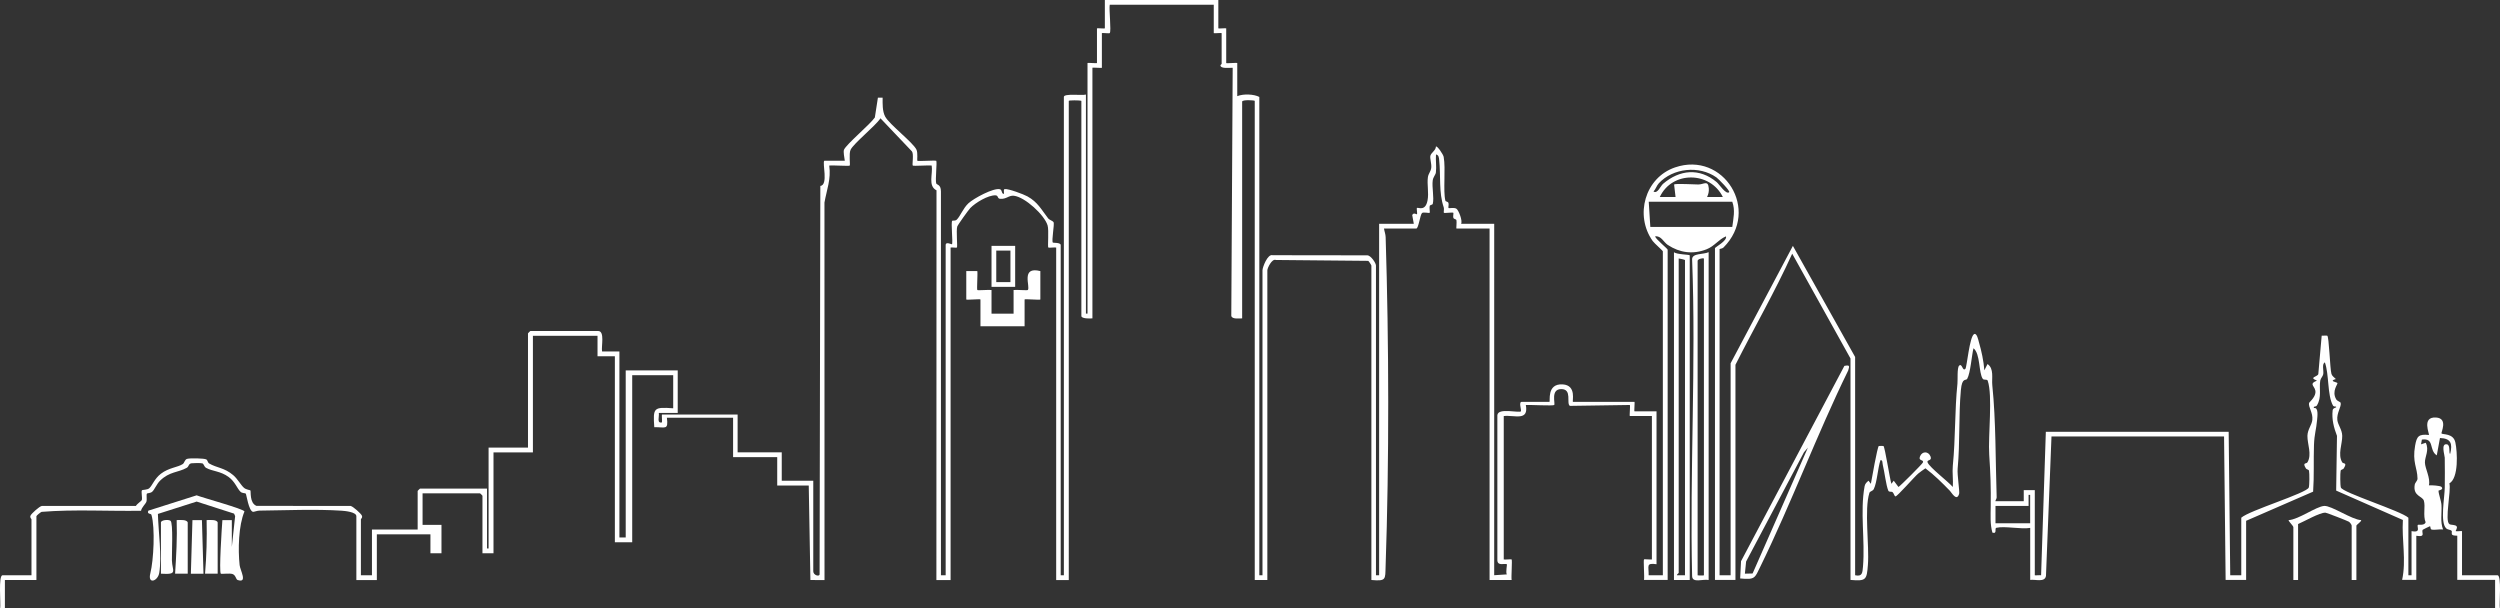 <?xml version="1.0" encoding="UTF-8"?>
<svg id="Layer_2" data-name="Layer 2"
  xmlns="http://www.w3.org/2000/svg" viewBox="0 0 1344.93 327.28">
  <rect x="0" y="0" width="1344.93" height="327.28" fill="#333333" stroke="none"/>
  <defs>
    <style>
      .cls-1 {
              <!-- fill: #fdf0da; -->
         fill: #fff;
      }
    </style>
  </defs>
  <g id="skyline_background" data-name="skyline background">
    <g>
      <path class="cls-1" d="M1344.84,327.28c-.41-2.47,1.08-17.81-1.27-17.81h-19.08v-23.74c0-.17-3.09.23-3.4,0-.16-.12,1.14-1.76.51-2.57-.8-1.04-3.02-.59-3.92-1.22-2.63-1.85,1.09-18.1.01-21.89,5.07-2.84,4.32-16.94,3.22-22.04-1.09-5.09-6.85-4.06-7.46-4.85-.33-.43,3.73-8.17-2.97-8.55-7.91-.46-3.33,9.01-3.81,9.4-5.52-.59-6.51.69-7.41,5.74-1.6,8.99,1.22,11.82,1.29,17.74.01,1.17-1.3,2.07-1.5,3.3-1.02,6.17,4.14,6.05,4.92,8.57.94,3.03-.56,8.12.95,11.61-.61,1.96-3.82,1.07-4.16,1.4-.85.85,2.04,4.44-3.42,3.36v23.74h-1.7v-30.95c-4.06-3.69-35.43-13.48-36.32-16.25-.39-1.2-.41-7.69-.12-9.02.15-.67,1.32-.69,1.64-1.21,2.15-3.47-.23-2.34-.82-3.35-2.48-4.22.11-9.85.03-14.22-.06-3.37-2.32-5.82-2.63-8.5-.43-3.77,2.26-7.19,1.8-9.19-.16-.69-1.78-.86-2.43-1.98-2.58-4.43,1.06-8.19.67-8.75-.35-.51-4.89-.95-.84-2.14-.81-.87-1.98-1.52-2.36-2.73-.83-2.66-1.28-20.46-2.3-20.6-.94-.13-2,.09-2.96,0l-1.82,20.68c-.49,1.52-5.39,1.73-.73,3.48-5.12,2.17-.31,2.91-.84,6.69-.38,2.65-3.35,5.03-3.41,5.35-.44,2.33,2.21,5.31,1.76,9.19-.31,2.68-2.57,5.13-2.63,8.5-.08,4.37,2.51,10,.03,14.22-.59,1.01-2.97-.12-.82,3.35.32.52,1.5.54,1.64,1.21.29,1.3.27,7.89-.12,9.02-1.03,3.01-32.15,12.39-36.32,16.25v30.95h-5.94s-.84-77.16-.84-77.16h-98.36l-2.55,77.16c-.6-.12-3.39.17-3.39,0v-45.79h-5.94s0,5.94,0,5.94h-15.26c.07-.74.72-1.28.69-2.09-.66-19.74-.37-41.16-2.35-60.28-.38-3.68,1.04-8.99-2.57-11.4l-1.7,3.39c-.4-5.12-1.53-10.37-2.96-15.28-.27-.93-1.06-4.99-2.55-4.22-2.47,1.28-3.89,17.77-4.68,18.65-1.56,1.73-1.72-3.22-3.37-1.69-1.17,1.08-.71,7.66-.92,9.68-1.51,14.52-.99,29.05-2.49,44.15-.36,3.66.28,7.74,0,11.45-2.49-2.9-12.36-10.41-13.55-13.15-.74-1.7,2.57-.64,1.57-3.25-1.13-2.94-4.56-2.94-5.69,0-1.01,2.61,2.31,1.55,1.57,3.25-.37.85-12.29,12.78-13.14,13.15l-2.54-3.38-1.26,1.69c-.85-2.63-3.46-19.69-4.26-20.35-.1-.08-2.42-.08-2.52,0-.8.66-3.79,17.76-4.26,20.35l-1.26-1.69c-1.02.88-1.84,1.56-2.11,2.98-2.53,13.62.32,29.14-.87,43.22-.29,3.43-.39,5.52-4.23,4.67v-117.43l-33.48-59.77-33.5,63.16v114.04h-5.94v-175.51c0-.11,1.41-.12,2.11-.82,20.06-20.09-.02-52.02-26.08-43.08-16.22,5.56-21.83,25.79-12.01,39.61.86,1.21,5.46,5.17,5.46,5.56v174.24h-7.64c.14-4.91-1.63-6.76,4.24-5.94v-82.25h-11.87c-.25,0,.25-5.09,0-5.09h-33.07c-.62,0,2.18-8.92-5.51-9.4-8.9-.56-6.52,9.4-7.2,9.4h-14.84c-1.75,0-.24,3.86-.42,5.08-1.04,1.06-12.43-2.12-12.72,2.12v78.01c.11,3.29,3.86,1.54,5.1,2.13.25.12-.73,4.43,0,5.48l-6.8.44V120.4h-17.81c.9-1.63-1.3-7.26-2.49-8.09-1.27-.87-3.99-.09-4.28-.41-.25-.27.27-1.95-.04-2.73-.31-.8-1.5-.64-1.65-1.24-1.3-5.29.25-17.08-.91-23.54-.23-1.28-3.45-6.07-4.18-5.55-.01,2.06-2.58,3.28-2.98,4.97-.33,1.41.74,4.35.47,6.51-.24,1.95-1.51,3.01-1.8,5-.55,3.88.6,8.41-.2,12.53-1.19,6.19-5.14,3.48-5.7,4.04-.3.3.33,2.84,0,3.41-.07.13-1.9-1.22-2.53.43l.84,4.65h-18.65v189.08h-1.7v-166.61c0-1.33-2.78-5.52-4.69-5.49l-50.9-.07c-2.71-.84-5.46,6.56-5.46,8.1v164.07h-1.7V52.15c-2.91-1.52-8.52-1.78-11.87-.42v-17.81c0-.3-5.94.3-5.94,0V15.26c0-.21-4.24.21-4.24,0V0h-61.05v15.26c0,.21-4.24-.21-4.24,0v18.65c0,.25-5.09-.25-5.09,0v134.81h-.85V50.87c-1.96.63-11.87-.74-11.87,1.27v257.33h-1.7v-177.63c0-1.44-4.02-1.13-4.2-1.31-.88-.83.99-10.04.34-11.01-.55-.82-2.2-1.15-2.93-2.1-3.6-4.63-5.53-8.68-11.11-11.77-2.07-1.15-10.22-4.2-12.19-3.93-.89.13-.29,1.77-.44,2.55-1.43.21-.83-2.11-2.16-2.46-3.41-.9-14.13,4.93-16.93,7.53-2.91,2.7-4.42,7.01-6.28,8.8-.88.85-2.25.39-2.47.63-.79.83.5,11.84-.13,12.65-.12.15-3.39-1.65-3.39.42v177.63h-2.54V103.02c0-3.96-2.31-3.47-2.56-4.41-.54-1.97.57-11.58.03-12.13-1.61-.27-9.83.37-10.18,0-.21-.22.37-4.13-.44-5.93-1.72-3.81-14.64-13.62-16.88-17.88-1.51-2.87-1.36-6.95-1.34-10.11h-2.54s-1.65,10.65-1.65,10.65c-2.56,3.73-15.35,14.4-16.6,17.35-.45,1.07.24,4.5.44,5.91h-11.03c-1.18,1.18,2.29,13.04-2.13,13.57l-.4,208.94c-.19,1.46-3.4.42-3.4-1.62v-48.75h-16.96v-15.26h-23.74v-20.35h-40.7c-.21,0,.16,3.57,0,4.24-3.02.7-1.31-3.33-1.7-5.09h10.18s0-22.89,0-22.89h-27.98v89.88h-3.39v-100.05h-9.33c-.51-2.71,1.61-11.02-2.12-11.02h-36.46c-.09,0-1.27,1.18-1.27,1.27v61.47h-21.2v54.26h-.85v-32.22h-36.04c-.09,0-1.27,1.18-1.27,1.27v20.77h-24.59v24.59h-5.94v-30.1c0-.3,1.06-.86.48-2.08-.48-1.02-4.68-4.86-6.01-5.11l-50.67-.04c-3.85-1.59-2.83-7.84-3.27-8.34-.16-.18-2.18-.35-3.34-1.3-1.74-1.43-3.48-4.85-5.86-6.87-4.82-4.11-8.77-3.84-12.98-6.31-.73-.43-.86-1.78-1.44-2.13-1.14-.7-9.11-.8-10.48-.32-1.27.44-1.32,2.14-2.29,2.79-2.56,1.72-7.51,1.93-11.75,5.2-3.41,2.63-4.57,6.23-6.21,7.77-1.04.98-3.65.78-3.96,1.14-.55.63.28,3.87-.08,5.24-.12.45-2.7,2.14-3.17,3.16l-50.66.02c-1.33.25-5.53,4.09-6.01,5.11-.58,1.22.48,1.78.48,2.08v30.1H1.36c-2.34,0-.86,15.32-1.27,17.81h2.54v-15.26h16.96v-34.34c0-.32,2.13-2.06,2.76-2.33,17.65-1.44,35.72-.3,53.52-.59.33-1.84,2.56-3.77,2.9-4.89.41-1.35-.18-3.84.3-4.37.22-.25,1.84-.14,2.8-.97,1.21-1.04,2.45-4.21,4.24-5.96,5.07-4.96,9.74-4.34,14.33-6.9,1.28-.71.88-2.24,2.63-2.46,1.18-.15,4.8-.2,5.8.06.77.2.9,1.78,1.99,2.4,3.44,1.93,7.69,1.67,12.1,4.89,3.56,2.6,4.58,6.25,6.45,8,.9.84,2.52.65,2.81.97.36.4,1.56,9.36,3.9,9.81.43.08,2.25-.64,3.4-.66,14.06-.16,30.37-.87,44.2.04,1.66.11,7.99.66,7.99,2.97v34.34h11.02v-24.59h28.83v10.18s5.94,0,5.94,0v-15.26h-10.17v-16.96h30.95c.09,0,1.27,1.18,1.27,1.27v30.95h5.94v-54.26h21.2v-62.74h34.76v11.03s9.33,0,9.33,0v100.05h9.33v-89.88h22.05v17.81c-10.53-.74-10.91-.35-10.18,10.18,5.84-.16,7.67,1.86,6.79-5.09h35.61v21.2h23.74v15.26h16.96l.89,50.83,7.59.05-.03-203.1c1.22-6.92,3.62-12.56,2.57-19.9,1.7-.28,10.64.4,11.03,0,.36-.36-.54-6.32.44-8.47,1.51-3.33,13.45-12.91,16.09-16.96l16.94,17.81c1.09,1.43,0,7.19.44,7.62.36.36,8.58-.27,10.18,0,.74,4.46-2.16,10.96,2.59,13.32l-.06,209.68h7.64v-178.91c.79-.15,3.15.24,3.4,0,.41-.39-.46-9.12.17-11.27.25-.86,6.01-8.9,7.01-9.95,2.75-2.87,9.62-7.03,13.61-6.86,1.6.07.85,1.75,2.48,1.88,3.38.28,4.63-1.99,7.43-1.65,5.97.72,16.42,10.39,18.08,15.94.78,2.62-.05,11.5.38,11.91.26.25,3.3-.17,4.24,0v178.9h6.78V54.26c0-.34,5.76-.39,6.78,0v115.74c0,1.5,4.74,1.42,5.94,1.27V36.46c0-.25,5.09.25,5.09,0v-18.65c0-.21,3.95.28,4.23,0,.92-.95-.49-13.08,0-15.25h55.96v15.26c0,.21,4.24-.21,4.24,0v16.53c0,.21-.68.5-.65.85.16,1.95,5.1,1.17,6.59,1.27l-.75,133.48c.47,1.92,4.22,1.3,5.84,1.34V54.69c0-1.18,6.78-.78,6.78-.42v257.76h6.78v-166.61c0-1.15,2.45-6.45,4.62-5.56l49.65.47c.38.23,1.7,2.3,1.7,2.54v169.15c8.11.75,7.41-.42,7.64-7.15,1.97-56.77,1.8-120.49.03-177.31-.05-1.63-.66-3.05-.89-4.62h17.38c1.21,0,2.07-7.47,3.09-8.34.76-.65,3.82.19,4.12-.13.22-.23-.26-2.62,0-3.66.17-.65,1.51-.53,1.66-1.17.8-3.3-.54-8.95-.03-12.6.27-1.89,1.54-2.97,1.7-4.24.39-3.11-.19-6.55.05-9.71,1.53.32,1.58,1.67,1.72,2.94.92,8.58-.31,17.44,2.46,25.56.29.84-.15,2.65.06,2.87.32.34,4.77-.35,5.08,0,.24.27-.27,1.95.03,2.73.31.79,1.5.63,1.65,1.24.26,1.06-.2,4.5.02,4.5h17.81v189.08h11.87c-.29-1.71.4-10.64,0-11.03-.26-.25-3.3.17-4.24,0v-77.16c5.84-.65,13.51,2.97,11.88-5.94,2.26-.15,14.72.55,15.26,0,.72-.72-2.11-8.56,3.81-8.56,6.04,0,2.54,7.69,4.63,9.03l32.25-.48c.32.33-.29,5.93,0,5.93h11.87v77.16c-.94.17-3.98-.26-4.24,0-.4.38.3,9.32,0,11.03h12.72v-177.63c0-.6-6.34-5.59-6.78-7.2,3.31-.46,4.53,3.07,6.84,4.6,6.44,4.26,13.56,5.23,20.89,2.34,4.22-1.66,6.49-5.32,10.43-6.95.73,2.45-5.93,5.82-5.93,6.35v178.48h11.02v-115.74c10.07-19.97,21.29-39.4,30.53-59.77l31.36,56.38v119.13c8.48.74,8.73-.09,9.36-8.02.83-10.53-2.04-29.81.82-38.84.28-.89,1.76-.83,2.36-2.04,1.75-3.53,2.17-11.44,3.58-15.53,1.29-.21,1,1.58,1.25,2.54.93,3.67,1.73,10.91,2.96,13.85.4.95,1.7.35,2.28.8.71.56.94,2.12,1.57,2.3.83.24,10.36-10.74,12.28-12.31,1.22-1,2.55-1.89,3.84-2.79,4.78,3.59,9.03,7.82,13.18,12.1.91.94,3.68,6.04,4.97,1.59.34-1.18-1.11-10.28-.81-13.47,1.34-14.57.48-28.51,1.74-42.34.65-7.06,2.7-4.78,3.42-6.07,1.74-3.13,2.4-12.5,3.36-16.42,3.79,3.03,2.73,13.3,5,16.46.64.9,2.3-.01,2.66,1.03,2.76,8.06.15,29.72.81,39.75.69,10.52.94,17.25.81,27.93-.06,4.67-.38,9.54.9,14.03,2.78.86.97-2.31,2.15-2.6,4.43-1.07,13.21.91,18.19.06v27.98c2.78-.41,7.84,1.49,8.48-2.12l2.97-75.04h92.84l.84,77.16h11.03v-31.8l36.04-15.68c.59-8.36.18-16.68.46-25.06.2-6,1.22-8.25,1.68-13.48.18-2.02.84-7.05-1.72-6.41-.35-1.3,1.01-.4,1.64-1.47,2.68-4.47,1.06-8.92,1.78-13.32.21-1.28,1.37-2.19,1.61-3.48.33-1.81-.88-5.52.88-6.31,2.31,6.42,1.27,17.5,4.29,23.1.49.91,1.56.58,1.64.65.87.77-1.59.39-1.76,2.04-.52,4.92.63,9.23,2.34,13.74l-.44,29.43,35.89,15.81c-.67,10.6,1.9,21.74-.41,32.23h7.63s0-23.73,0-23.73c5.49.92,2.44-1.98,3.51-3.26.13-.16,3.19-1.61,3.7-1.83.63-.27.15,1.49.96,1.71,1.68.45,4.36-.29,6.23-.02-1.63-4.06-.6-8.74-.86-13.12-.14-2.37-1.55-5.81-1.6-7.72,0-.24,3.02-.49,1.62-2.04-.64-.71-5.46-.97-6.78-.86.94-3.93-2.09-8.99-2.15-12.29-.06-3.09,2.46-6.69.45-10.62l-2.53.85.44-2.55c6.97-.99,3.62,5.69,8.02,8.49l1.72-9.33c5.87.2,6.86,2.94,5.5,8.49-.91,0,.26-4.7-1.71-5.09-3.46-.69-1.25,5.76-1.22,7.17.11,5.38.05,10.83.01,16.11-.04,5.15-2.61,18.72.75,21.9.9.85,2.3.64,2.96,1.4.33.38-.36,1.66.45,2.16.88.55,2.57.3,2.57.43v23.74h20.35v15.26h2.54ZM892.36,98.64c7.67-8.29,21.75-9.72,31.03-3.2,1.04.73,7.63,7.38,6.84,7.99-1.77,1.36-5.3-4.29-6.77-5.51-9.26-7.71-19.87-6.65-28.75.95-1.51,1.3-3,5.55-5.17,4.15,1.21-1.25,1.67-3.13,2.83-4.38ZM892.92,105.98c6.69-14.21,27.11-13.8,33.92,0h-8.48c.72-1.5,1.07-2.96.92-4.66-.38-4.55-2.53-2.14-5.55-2.07-1.99.04-12.49-.68-13.11.03l.78,6.7h-8.48ZM886.98,108.53h44.94c1.68,4.6.58,8.94,0,13.57h-44.09l-.85-13.57ZM1091.32,272.17v-5.93s.85,0,.85,0v15.26h-18.65v-9.33h17.81Z"/>
      <path class="cls-1" d="M919.2,135.66c-2.77,1.33-8.87.45-8.89,3.79,2.18,56.72-1.31,113.77,0,170.47.09,3.96,5.89,1.45,8.89,2.1v-176.36ZM913.27,309.48v-169.15c0-.9,2.41-1.61,3.39-1.27v170.43c0,.17-3.27.12-3.39,0Z"/>
      <path class="cls-1" d="M900.55,135.66v176.36h8.48v-174.66c0-.43-7.15-.43-8.48-1.7ZM903.09,139.05c.56.04,3.39.67,3.39.85v169.58h-4.24c-.42-.31.85-1.09.85-1.27v-169.15Z"/>
      <path class="cls-1" d="M124.73,279.8h-5.09c-.3,3.7-1.87,27.81-.85,28.83.26.26,4.7-.31,6.21.15,1.9.58,1.84,2.92,2.85,3.25,5.54,1.85,1.36-5.2,1.06-8.01-.89-8.27-.61-21.32,2.61-28.86-.27-1.34-22.46-7.39-25.73-8.69l-25.99,8.25c-.9,2.04,1.42,1.36,1.68,2.26,2.05,7.06,1.17,24.43-.6,31.45-1.55,6.14,4.07,4.27,4.8-.28,1.45-8.99-.49-22.39-.73-31.67l20.85-6.65,20.12,6.48.58,1.36-1.78,16.54v-14.41Z"/>
      <path class="cls-1" d="M992.23,196.83l-55.6,105.07-.47,9.29c8.12.79,7.83-.19,10.91-6.48,16.78-34.31,30.37-71.02,47.21-105.41.82-2.56.77-3.01-2.04-2.46ZM938.7,308.63l.66-6.55,31.12-58.76,2.13-2.53-29.76,67.73-4.15.1Z"/>
      <path class="cls-1" d="M559.7,145.84c-10.85-2.8-5.2,8.6-6.78,10.18-.31.31-6.29-.23-7.64,0v12.72h-11.87v-12.72c-1.35-.23-7.32.32-7.64,0-.36-.36.27-8.58,0-10.18h-5.94v15.27c0,.38,7.63-.38,7.63,0v14.41h23.74v-14.41c0-.42,8.48.42,8.48,0v-15.26Z"/>
      <path class="cls-1" d="M1267.68,282.77c.17-.59,2.98-2.39,2.54-2.96-4.92-.19-15.99-7.89-19.86-7.63-4.33.28-13.83,7.36-19.14,7.63-.32.41,2.54,3.06,2.54,3.81v28.4h2.54v-30.1c3.22-1.34,11.73-6.27,14.71-6.11.67.03,11.85,4.38,12.61,4.86.6.37,1.51,1.6,1.51,2.1v29.25h2.54v-29.25Z"/>
      <path class="cls-1" d="M100.99,281.07c-.54-1.72-4.33-1.29-5.94-1.28.32,9.67-.24,19.24-.85,28.84h6.79v-27.56Z"/>
      <path class="cls-1" d="M117.1,281.07c-.54-1.72-4.33-1.29-5.94-1.28.21,9.66-.04,19.27-.85,28.84h6.79v-27.56Z"/>
      <polygon class="cls-1" points="103.53 279.8 102.68 308.64 109.47 308.64 108.63 279.8 103.53 279.8"/>
      <path class="cls-1" d="M86.58,308.63c9.37.61,6.07-1.32,5.9-7.17-.1-3.35.78-20.21-.75-21.29-1.25-.88-5.15-.36-5.15.9v27.56Z"/>
      <path class="cls-1" d="M533.41,132.27v22.05h12.72v-22.05h-12.72ZM535.96,134.81h7.63v16.96h-7.63v-16.96Z"/>
    </g>
  </g>
</svg>
